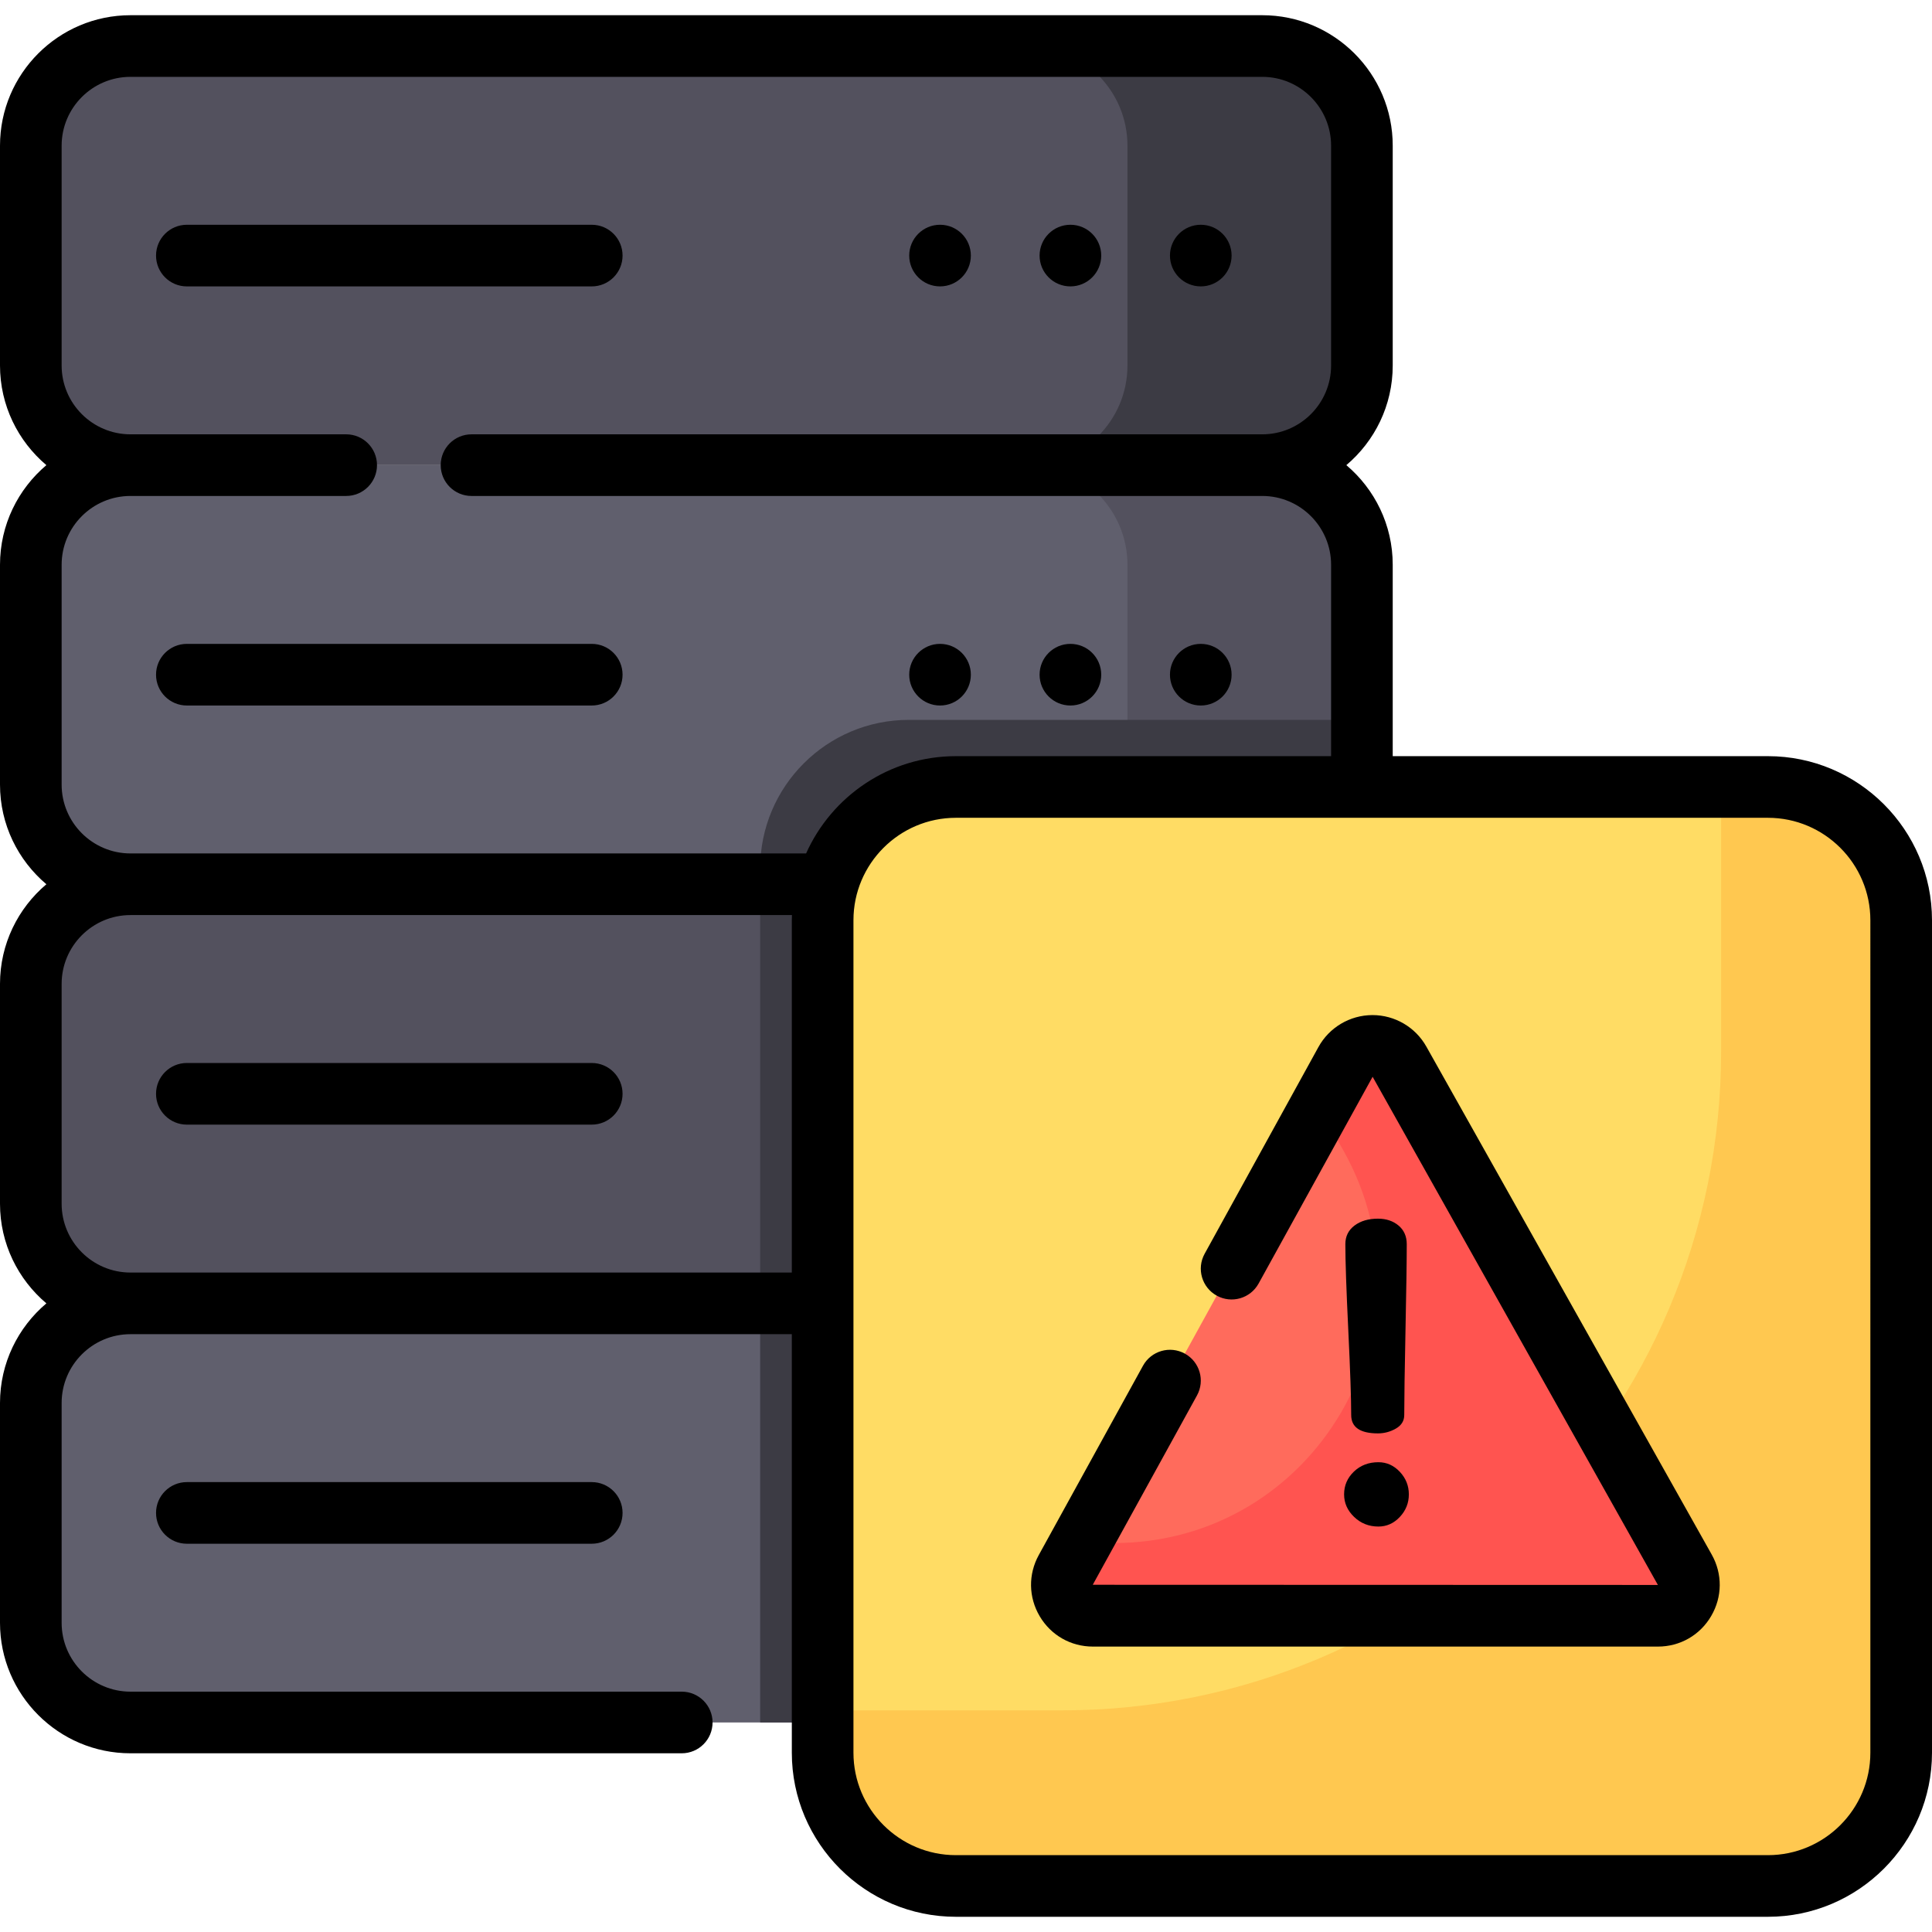 <?xml version="1.0" encoding="iso-8859-1"?>
<!-- Generator: Adobe Illustrator 19.0.0, SVG Export Plug-In . SVG Version: 6.00 Build 0)  -->
<svg version="1.1" id="Capa_1" xmlns="http://www.w3.org/2000/svg" xmlns:xlink="http://www.w3.org/1999/xlink" x="0px" y="0px"
	 viewBox="0 0 512.001 512.001" style="enable-background:new 0 0 512.001 512.001;" xml:space="preserve">
<path style="fill:#605F6D;" d="M334.514,234.337H34.574c-14.584,0-26.406-11.822-26.406-26.406v-58.256
	c0-14.584,11.822-26.406,26.406-26.406h299.941c14.584,0,26.406,11.822,26.406,26.406v58.256
	C360.921,222.514,349.098,234.337,334.514,234.337z"/>
<g>
	<path style="fill:#53515E;" d="M334.514,345.405H34.574c-14.584,0-26.406-11.822-26.406-26.406v-58.256
		c0-14.584,11.822-26.406,26.406-26.406h299.941c14.584,0,26.406,11.822,26.406,26.406v58.256
		C360.921,333.583,349.098,345.405,334.514,345.405z"/>
	<path style="fill:#53515E;" d="M334.514,123.268H34.574c-14.584,0-26.406-11.822-26.406-26.406V38.605
		c0-14.584,11.822-26.406,26.406-26.406h299.941c14.584,0,26.406,11.822,26.406,26.406v58.256
		C360.921,111.445,349.098,123.268,334.514,123.268z"/>
</g>
<path style="fill:#3C3B44;" d="M334.514,12.199h-62.132c14.584,0,26.406,11.823,26.406,26.406v58.256
	c0,14.584-11.822,26.406-26.406,26.406h62.132c14.584,0,26.406-11.822,26.406-26.406V38.605
	C360.921,24.022,349.098,12.199,334.514,12.199z"/>
<path style="fill:#53515E;" d="M334.514,123.268h-62.132c14.584,0,26.406,11.823,26.406,26.406v58.256
	c0,14.584-11.822,26.406-26.406,26.406h62.132c14.584,0,26.406-11.822,26.406-26.406v-58.256
	C360.921,135.091,349.098,123.268,334.514,123.268z"/>
<path style="fill:#605F6D;" d="M334.514,456.474H34.574c-14.584,0-26.406-11.822-26.406-26.406v-58.256
	c0-14.584,11.822-26.406,26.406-26.406h299.941c14.584,0,26.406,11.822,26.406,26.406v58.256
	C360.921,444.652,349.098,456.474,334.514,456.474z"/>
<path style="fill:#3C3B44;" d="M334.514,234.337h-62.132c14.584,0,26.406,11.823,26.406,26.406v58.256
	c0,14.584-11.822,26.406-26.406,26.406h62.132c14.584,0,26.406-11.822,26.406-26.406v-58.256
	C360.921,246.159,349.098,234.337,334.514,234.337z"/>
<path style="fill:#53515E;" d="M334.514,345.405h-62.132c14.584,0,26.406,11.823,26.406,26.406v58.256
	c0,14.584-11.822,26.406-26.406,26.406h62.132c14.584,0,26.406-11.822,26.406-26.406v-58.256
	C360.921,357.228,349.098,345.405,334.514,345.405z"/>
<path style="fill:#3C3B44;" d="M360.921,207.93v-17.157H240.856c-21.763,0-39.406,17.642-39.406,39.406v226.295h133.064
	c14.584,0,26.406-11.822,26.406-26.406v-58.256c0-14.584-11.822-26.406-26.406-26.406c14.584,0,26.406-11.822,26.406-26.406v-58.256
	c0-14.584-11.822-26.406-26.406-26.406C349.098,234.337,360.921,222.514,360.921,207.93z"/>
<path style="fill:#FFDC64;" d="M468.519,499.802H253.323c-19.503,0-35.314-15.811-35.314-35.314V243.872
	c0-19.503,15.811-35.314,35.314-35.314h215.196c19.503,0,35.314,15.811,35.314,35.314v220.617
	C503.833,483.992,488.022,499.802,468.519,499.802z"/>
<path style="fill:#FFC850;" d="M468.519,208.558h-12.403v70.12c0,96.42-78.164,174.584-174.584,174.584h-63.524v11.226
	c0,19.503,15.811,35.314,35.314,35.314h215.196c19.503,0,35.314-15.811,35.314-35.314V243.872
	C503.833,224.368,488.022,208.558,468.519,208.558z"/>
<path style="fill:#FF6B5C;" d="M289.613,428.208h149.738c6.268,0,10.217-6.748,7.147-12.213l-75.627-134.624
	c-3.148-5.604-11.228-5.57-14.328,0.062l-74.111,134.624C279.424,421.521,283.377,428.208,289.613,428.208z"/>
<path style="fill:#FF5450;" d="M446.498,415.996l-75.627-134.624c-3.148-5.605-11.228-5.57-14.328,0.061l-6.784,12.323l6.24,11.108
	c26.158,46.564-7.493,104.067-60.902,104.067h-8.742l-3.924,7.127c-3.008,5.463,0.945,12.151,7.181,12.151H439.35
	C445.619,428.208,449.568,421.46,446.498,415.996z"/>
<path d="M164.986,67.733c0-4.511-3.656-8.167-8.167-8.167h-107.3c-4.511,0-8.167,3.656-8.167,8.167s3.656,8.167,8.167,8.167h107.3
	C161.33,75.9,164.986,72.244,164.986,67.733z"/>
<circle cx="318.22" cy="67.731" r="8.167"/>
<circle cx="283.67" cy="67.731" r="8.167"/>
<circle cx="249.12" cy="67.731" r="8.167"/>
<path d="M156.819,170.635h-107.3c-4.511,0-8.167,3.656-8.167,8.167c0,4.511,3.656,8.167,8.167,8.167h107.3
	c4.511,0,8.167-3.656,8.167-8.167C164.986,174.291,161.33,170.635,156.819,170.635z"/>
<circle cx="318.22" cy="178.801" r="8.167"/>
<circle cx="283.67" cy="178.801" r="8.167"/>
<circle cx="249.12" cy="178.801" r="8.167"/>
<path d="M156.819,281.704h-107.3c-4.511,0-8.167,3.656-8.167,8.167s3.656,8.167,8.167,8.167h107.3c4.511,0,8.167-3.656,8.167-8.167
	S161.33,281.704,156.819,281.704z"/>
<path d="M49.519,392.773c-4.511,0-8.167,3.656-8.167,8.167s3.656,8.167,8.167,8.167h107.3c4.511,0,8.167-3.656,8.167-8.167
	s-3.656-8.167-8.167-8.167H49.519z"/>
<path d="M468.519,200.391h-99.432v-50.717c0-10.58-4.782-20.059-12.292-26.406c7.51-6.347,12.292-15.826,12.292-26.406V38.605
	c0-19.063-15.509-34.573-34.573-34.573H34.574C15.51,4.032,0,19.542,0,38.605v58.257c0,10.58,4.782,20.059,12.292,26.406
	C4.782,129.615,0,139.094,0,149.674v58.257c0,10.58,4.782,20.059,12.292,26.406C4.782,240.683,0,250.163,0,260.743V319
	c0,10.58,4.782,20.059,12.292,26.406C4.782,351.752,0,361.232,0,371.811v58.257c0,19.063,15.51,34.573,34.574,34.573h146.094
	c4.511,0,8.167-3.656,8.167-8.167s-3.656-8.167-8.167-8.167H34.574c-10.058,0-18.24-8.182-18.24-18.239v-58.257
	c0-10.058,8.183-18.239,18.24-18.239h175.268v110.916c0,23.976,19.506,43.482,43.481,43.482H468.52
	c23.975,0,43.481-19.506,43.481-43.482V243.872C512,219.897,492.494,200.391,468.519,200.391z M16.334,207.931v-58.257
	c0-10.058,8.183-18.239,18.24-18.239h57.167c4.511,0,8.167-3.656,8.167-8.167s-3.656-8.167-8.167-8.167H34.574
	c-10.058,0-18.24-8.182-18.24-18.239V38.605c0-10.058,8.183-18.239,18.24-18.239h299.94c10.058,0,18.239,8.182,18.239,18.239v58.257
	c0,10.058-8.182,18.239-18.239,18.239H124.957c-4.511,0-8.167,3.656-8.167,8.167s3.656,8.167,8.167,8.167h209.558
	c10.058,0,18.239,8.182,18.239,18.239v50.717h-99.431c-17.672,0-32.905,10.604-39.699,25.779H34.574
	C24.516,226.17,16.334,217.988,16.334,207.931z M34.574,337.239c-10.058,0-18.24-8.182-18.24-18.239v-58.257
	c0-10.058,8.183-18.239,18.24-18.239h175.302c-0.014,0.456-0.035,0.91-0.035,1.369v93.367H34.574V337.239z M495.666,464.488
	c0,14.969-12.178,27.148-27.147,27.148H253.322c-14.969,0-27.147-12.179-27.147-27.148V243.872
	c0-14.969,12.178-27.147,27.147-27.147h215.197c14.969,0,27.147,12.178,27.147,27.147L495.666,464.488L495.666,464.488z"/>
<path d="M377.999,277.359c-2.896-5.155-8.357-8.35-14.267-8.35c-0.022,0-0.046,0-0.069,0c-5.937,0.026-11.404,3.272-14.266,8.472
	l-30.16,54.787c-2.175,3.952-0.735,8.918,3.216,11.093c3.953,2.177,8.918,0.736,11.093-3.216l30.213-54.788l75.6,134.671
	l-149.765-0.046l27.618-50.167c2.175-3.952,0.736-8.918-3.216-11.093c-3.953-2.176-8.918-0.735-11.093,3.216l-27.618,50.169
	c-2.819,5.121-2.727,11.185,0.249,16.218c2.974,5.033,8.241,8.038,14.088,8.038H439.36c5.876,0,11.156-3.027,14.124-8.099
	s3.021-11.158,0.144-16.28L377.999,277.359z"/>
<path d="M358.857,402.004c1.772,1.699,3.916,2.547,6.435,2.547c2.194,0,4.086-0.848,5.68-2.547c1.591-1.696,2.388-3.689,2.388-5.977
	c0-2.287-0.798-4.28-2.388-5.978c-1.594-1.697-3.486-2.547-5.68-2.547c-2.598,0-4.764,0.831-6.495,2.492
	c-1.731,1.66-2.597,3.672-2.597,6.034C356.2,398.315,357.086,400.308,358.857,402.004z"/>
<path d="M365.173,379.863c1.681,0,3.264-0.424,4.747-1.274c1.48-0.848,2.222-2.048,2.222-3.597c0-4.353,0.111-11.882,0.332-22.584
	c0.221-10.701,0.332-18.267,0.332-22.695c0-2.066-0.724-3.709-2.174-4.927s-3.27-1.827-5.459-1.827
	c-2.526,0-4.598,0.609-6.216,1.827s-2.425,2.861-2.425,4.927c0,4.428,0.257,11.994,0.774,22.695
	c0.516,10.702,0.775,18.231,0.775,22.584C358.082,378.241,360.445,379.863,365.173,379.863z"/>
<g>
</g>
<g>
</g>
<g>
</g>
<g>
</g>
<g>
</g>
<g>
</g>
<g>
</g>
<g>
</g>
<g>
</g>
<g>
</g>
<g>
</g>
<g>
</g>
<g>
</g>
<g>
</g>
<g>
</g>
</svg>
